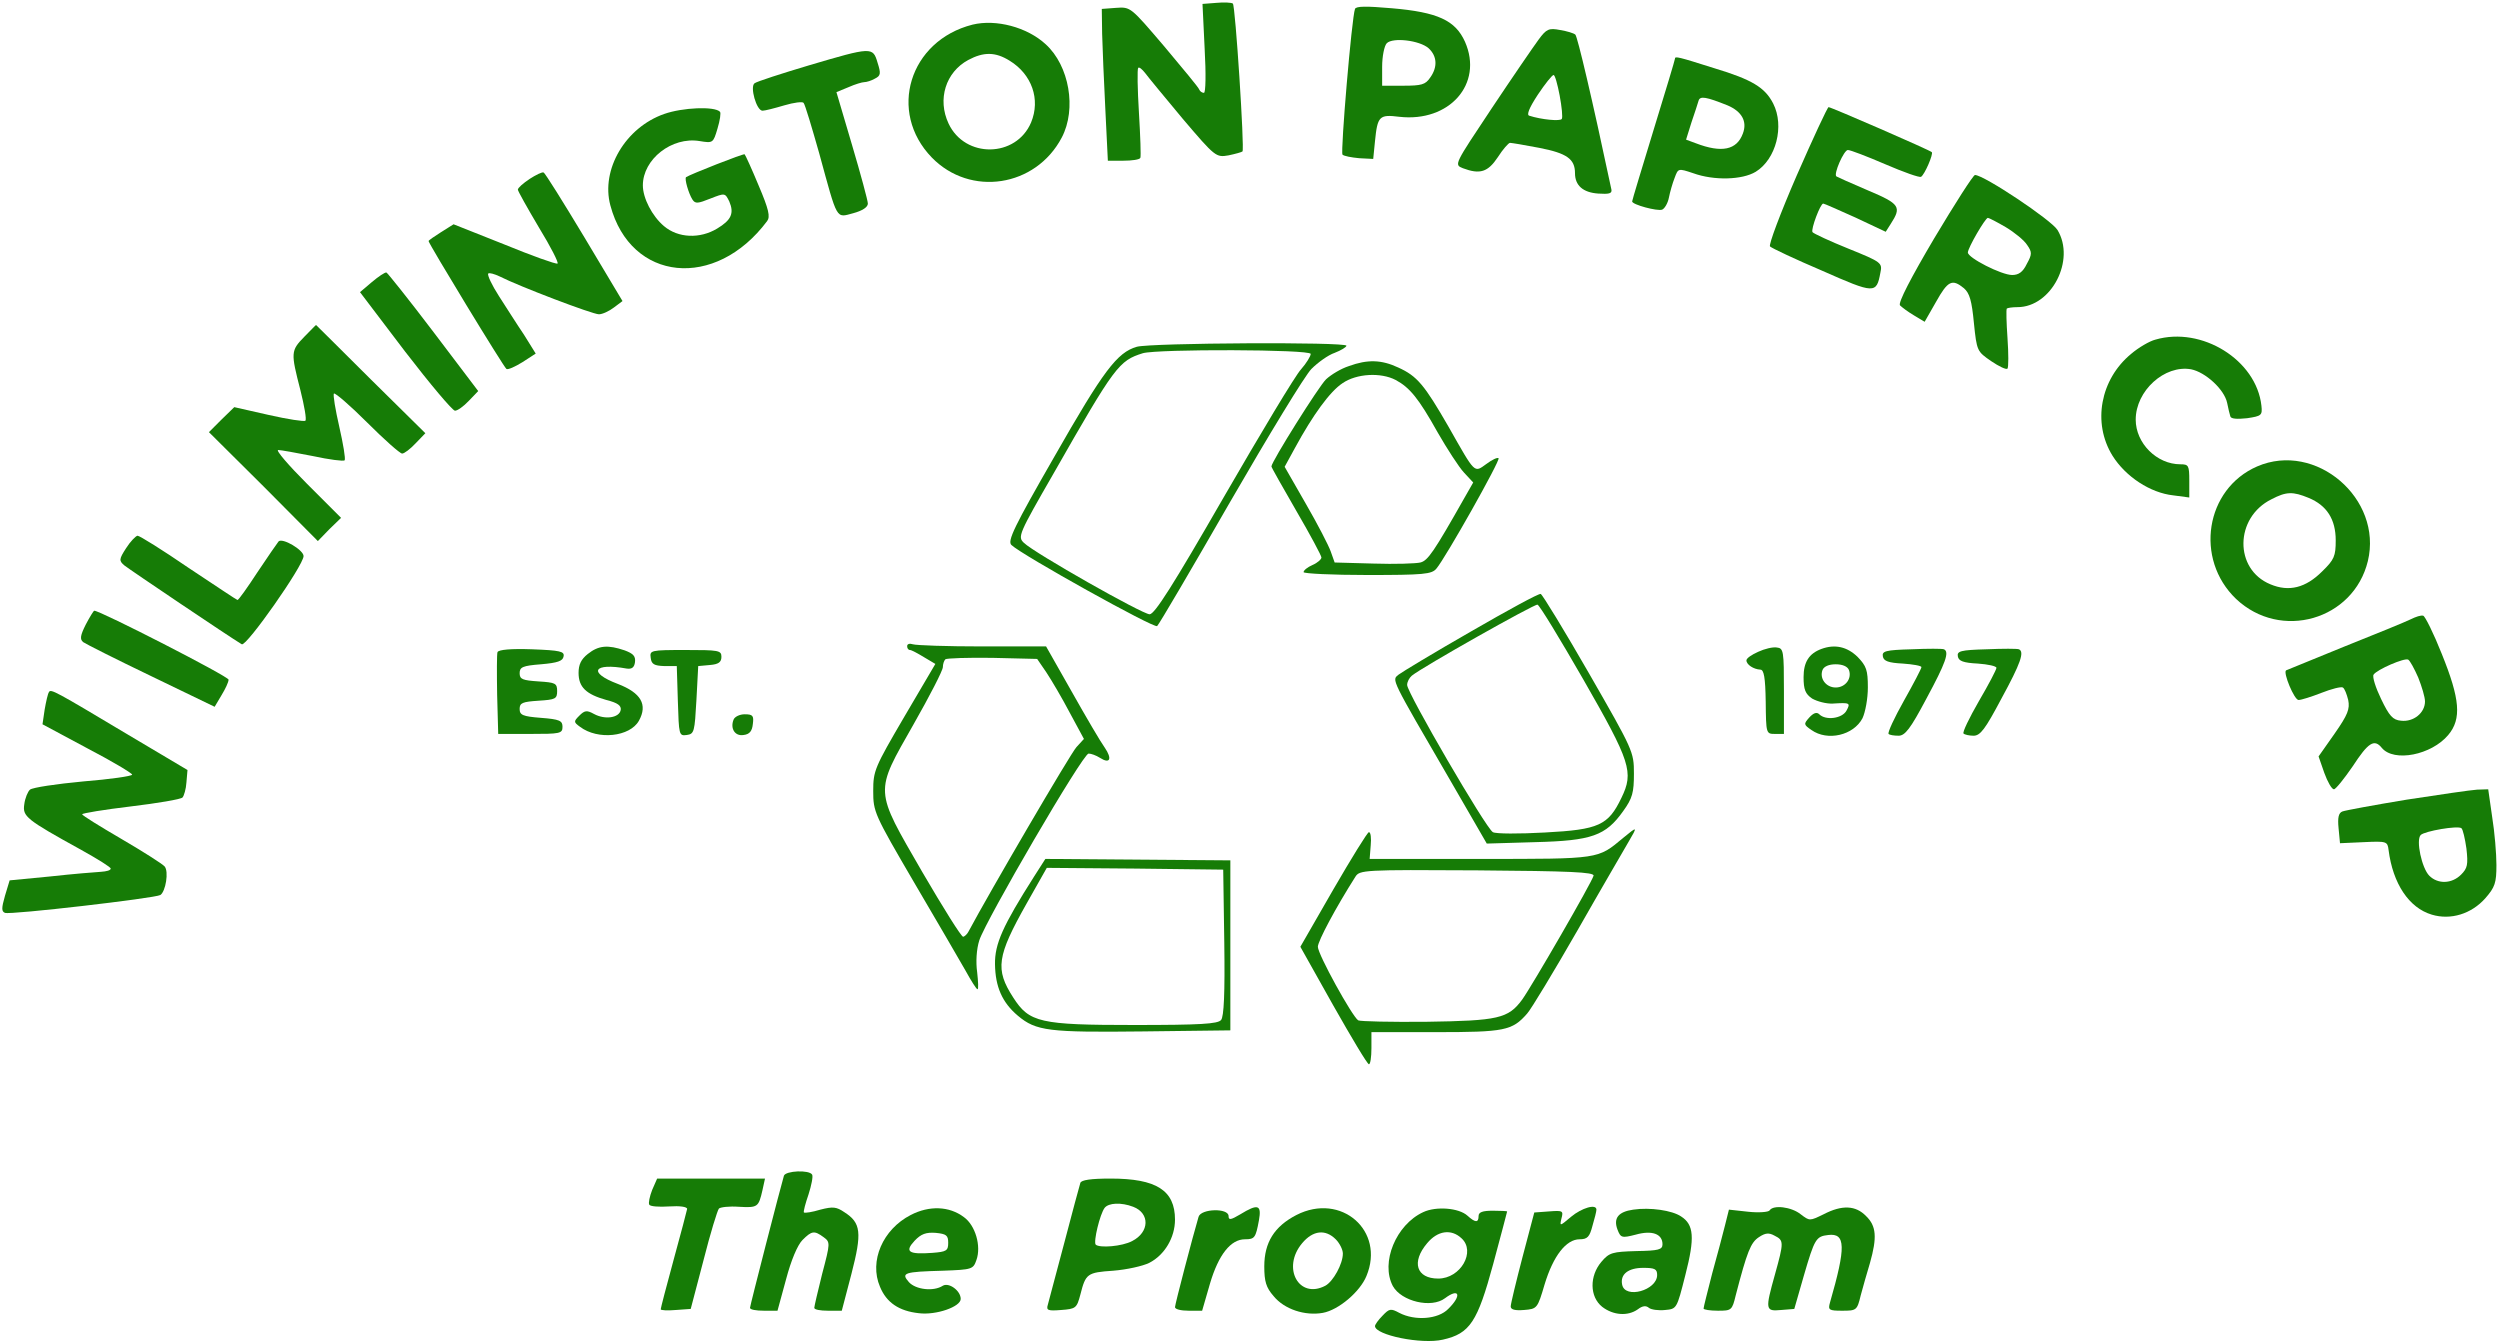  <svg version="1.0" xmlns="http://www.w3.org/2000/svg" class="changeColor" width="700pt" height="376pt" viewBox="0 0 700 376" preserveAspectRatio="xMidYMid meet">
<g transform="translate(0,376) scale(0.1,-0.1)" fill="#167C06" stroke="none">
<path d="M3406 3752 l-39 -3 6 -125 c4 -71 3 -124 -2 -124 -5 0 -11 4 -13 9
-1 5 -46 59 -98 121 -94 110 -94 111 -135 108 l-40 -3 1 -70 c1 -38 5 -134 9
-212 l7 -143 43 0 c24 0 46 3 48 8 2 4 0 61 -4 127 -4 66 -5 122 -2 125 3 3
11 -4 19 -14 8 -11 56 -69 106 -129 91 -107 93 -108 128 -102 19 4 37 9 39 11
6 6 -20 409 -27 414 -4 3 -25 4 -46 2z"></path>
<path d="M3794 3735 c-9 -23 -41 -400 -35 -408 4 -4 25 -8 47 -10 l39 -2 5 50
c7 70 12 75 68 68 140 -16 236 92 184 210 -27 60 -76 83 -206 94 -70 6 -99 6
-102 -2z m206 -110 c24 -22 26 -53 4 -83 -13 -19 -24 -22 -75 -22 l-59 0 0 53
c0 29 6 59 13 66 17 17 92 8 117 -14z"></path>
<path d="M2723 3691 c-177 -45 -238 -244 -114 -372 108 -111 291 -83 364 56
42 80 21 201 -45 261 -52 48 -139 71 -205 55z m104 -101 c62 -38 87 -108 60
-173 -42 -99 -185 -101 -231 -3 -32 68 -8 144 55 178 43 23 76 23 116 -2z"></path>
<path d="M4308 3649 c-14 -19 -73 -105 -131 -192 -105 -158 -106 -158 -81
-168 48 -18 70 -11 98 31 14 22 30 40 34 40 4 0 41 -6 82 -14 77 -15 100 -31
100 -71 0 -34 22 -54 65 -57 30 -2 39 0 37 11 -54 255 -95 428 -101 434 -4 4
-24 10 -43 13 -31 6 -38 3 -60 -27z m59 -156 c6 -32 9 -62 6 -66 -4 -7 -57 -2
-91 9 -8 2 -1 21 24 59 20 30 40 55 44 55 4 0 11 -26 17 -57z"></path>
<path d="M2265 3577 c-77 -23 -145 -45 -152 -50 -14 -9 5 -77 22 -77 7 0 34 7
61 15 27 8 51 11 54 7 4 -4 23 -68 44 -142 52 -190 46 -180 95 -167 26 7 41
17 41 27 0 8 -20 82 -44 163 l-44 149 34 14 c18 8 38 14 44 14 6 0 20 4 30 10
16 8 17 14 7 45 -13 44 -16 44 -192 -8z"></path>
<path d="M4690 3596 c0 -3 -27 -93 -60 -200 -33 -108 -60 -197 -60 -200 0 -9
71 -28 84 -23 7 3 16 18 19 34 3 15 10 40 16 55 10 27 10 27 52 13 58 -21 137
-19 175 4 57 35 81 128 49 191 -23 45 -59 67 -165 99 -101 32 -110 34 -110 27z
m147 -131 c40 -17 56 -45 43 -79 -17 -46 -59 -55 -132 -27 l-27 10 15 48 c9
26 18 54 20 61 4 14 21 11 81 -13z"></path>
<path d="M1860 3441 c-109 -38 -178 -156 -151 -256 57 -214 294 -238 439 -44
9 12 5 32 -24 100 -19 46 -37 85 -39 87 -2 3 -152 -56 -164 -64 -5 -4 7 -46
18 -63 8 -12 15 -11 50 3 41 16 41 16 53 -8 14 -33 6 -52 -34 -76 -48 -29
-109 -27 -149 7 -33 28 -59 78 -59 114 0 73 81 137 159 124 37 -6 38 -6 50 35
7 23 10 44 7 47 -15 16 -105 12 -156 -6z"></path>
<path d="M5031 3269 c-46 -106 -79 -194 -75 -199 5 -5 71 -36 146 -68 147 -65
152 -65 163 -6 6 28 4 30 -90 68 -52 21 -97 42 -100 46 -5 8 22 80 30 80 3 0
43 -18 90 -39 l85 -40 14 22 c31 48 26 56 -64 94 -47 20 -87 38 -88 39 -9 6
21 74 32 74 7 0 54 -18 105 -40 51 -22 96 -38 100 -35 10 6 35 64 30 69 -6 6
-282 126 -289 126 -3 0 -43 -86 -89 -191z"></path>
<path d="M1483 3259 c-18 -12 -33 -25 -33 -30 0 -4 27 -52 59 -106 33 -54 56
-99 52 -101 -5 -2 -72 22 -150 54 l-141 56 -35 -22 c-19 -12 -35 -23 -35 -25
0 -7 211 -354 218 -358 4 -3 24 6 45 19 l37 24 -33 53 c-19 28 -50 77 -70 108
-20 31 -33 59 -30 63 3 3 17 -1 32 -8 55 -28 260 -106 278 -106 10 0 29 9 42
19 l24 18 -107 179 c-59 98 -110 180 -114 181 -4 2 -22 -7 -39 -18z"></path>
<path d="M5416 3093 c-65 -110 -102 -181 -96 -188 5 -5 22 -18 39 -28 l30 -18
32 56 c33 59 45 65 78 38 16 -14 22 -35 28 -98 8 -78 9 -79 48 -106 22 -15 43
-25 46 -21 3 4 3 42 0 85 -3 43 -4 80 -2 83 2 2 16 4 30 4 95 0 163 132 112
216 -17 28 -206 154 -231 154 -5 0 -56 -80 -114 -177z m200 31 c25 -15 52 -37
60 -50 14 -20 14 -26 -1 -53 -11 -23 -23 -31 -41 -31 -30 0 -124 48 -124 63 0
13 49 97 56 97 3 0 26 -12 50 -26z"></path>
<path d="M1041 2970 l-33 -28 126 -166 c70 -91 133 -166 140 -166 7 0 24 12
39 28 l26 27 -125 165 c-69 91 -129 166 -132 167 -4 1 -22 -11 -41 -27z"></path>
<path d="M852 2817 c-38 -39 -38 -44 -11 -149 11 -44 18 -83 14 -86 -3 -3 -49
4 -102 16 l-97 22 -36 -35 -35 -35 153 -152 152 -153 32 33 33 32 -95 95 c-52
52 -89 95 -81 95 7 0 51 -8 97 -17 46 -10 86 -15 89 -12 3 4 -4 46 -15 94 -11
48 -18 90 -15 93 3 3 45 -33 93 -81 48 -48 92 -87 98 -87 6 0 23 13 37 28 l28
29 -153 151 c-84 84 -153 152 -153 152 -1 0 -15 -15 -33 -33z"></path>
<path d="M6035 2809 c-16 -4 -47 -22 -68 -40 -86 -71 -109 -193 -52 -285 37
-59 106 -104 170 -111 l45 -6 0 47 c0 43 -2 46 -25 46 -66 0 -125 59 -125 125
0 81 81 154 155 141 40 -8 93 -56 101 -94 3 -15 7 -32 9 -38 2 -7 19 -8 47 -5
40 6 43 8 40 35 -14 128 -167 223 -297 185z"></path>
<path d="M3183 2789 c-55 -16 -93 -66 -231 -308 -112 -195 -132 -236 -120
-247 29 -28 401 -235 408 -227 5 4 97 161 204 347 108 187 210 355 228 373 18
18 47 39 65 45 18 7 33 16 33 20 0 11 -548 8 -587 -3z m487 -20 c0 -6 -12 -26
-27 -43 -16 -17 -113 -179 -217 -359 -141 -245 -193 -327 -207 -327 -20 0
-322 171 -352 200 -18 17 -15 24 84 196 171 300 182 314 249 335 42 12 470 11
470 -2z"></path>
<path d="M3777 2735 c-22 -7 -50 -24 -64 -37 -20 -19 -153 -231 -153 -244 0
-3 32 -59 70 -125 39 -67 70 -125 70 -130 0 -5 -11 -15 -25 -21 -14 -6 -25
-15 -25 -20 0 -4 80 -8 178 -8 158 0 181 2 194 18 25 29 180 304 174 309 -3 3
-18 -4 -34 -16 -35 -25 -30 -30 -106 104 -68 118 -88 142 -141 166 -47 22 -86
23 -138 4z m131 -39 c39 -21 64 -51 117 -146 27 -47 60 -98 74 -113 l26 -28
-24 -42 c-86 -152 -103 -177 -124 -182 -12 -3 -71 -5 -131 -3 l-109 3 -11 31
c-6 17 -37 77 -70 134 l-59 103 29 53 c50 92 98 158 133 181 39 27 107 31 149
9z"></path>
<path d="M6320 2454 c-145 -63 -176 -259 -59 -371 125 -118 329 -59 369 106
42 175 -146 336 -310 265z m144 -88 c51 -21 76 -60 76 -119 0 -44 -4 -54 -38
-87 -46 -46 -93 -58 -145 -36 -102 42 -100 187 3 238 42 22 60 22 104 4z"></path>
<path d="M353 2225 c-20 -31 -20 -35 -5 -48 15 -12 294 -200 329 -221 13 -7
173 221 173 247 0 17 -59 52 -70 41 -4 -5 -31 -44 -59 -86 -28 -43 -53 -78
-56 -78 -2 0 -63 41 -137 90 -73 50 -137 90 -143 90 -5 -1 -20 -16 -32 -35z"></path>
<path d="M4119 1992 c-103 -59 -194 -114 -203 -121 -19 -16 -25 -4 147 -300
l100 -173 136 4 c158 4 197 18 246 87 26 36 30 52 30 105 0 61 -2 65 -126 281
-69 120 -130 220 -135 222 -5 2 -93 -46 -195 -105z m314 -134 c133 -232 142
-260 107 -332 -37 -77 -63 -89 -214 -97 -72 -4 -138 -4 -146 1 -19 10 -240
390 -240 412 0 9 6 20 13 26 29 24 343 201 352 199 6 -2 63 -96 128 -209z"></path>
<path d="M240 2011 c-15 -30 -17 -41 -7 -49 7 -5 92 -48 190 -95 l178 -86 19
32 c11 18 20 37 20 44 0 9 -359 193 -376 193 -2 0 -13 -18 -24 -39z"></path>
<path d="M6750 2026 c-14 -7 -97 -41 -185 -76 -88 -36 -162 -66 -164 -67 -9
-6 23 -83 35 -83 7 0 36 9 64 20 28 11 55 18 60 15 5 -3 11 -19 15 -35 5 -25
-1 -41 -38 -94 l-45 -64 16 -46 c9 -25 21 -46 27 -46 5 0 29 30 53 65 43 66
60 77 81 51 34 -41 139 -20 186 36 38 45 33 101 -18 227 -23 58 -47 106 -52
107 -6 2 -21 -3 -35 -10z m21 -163 c10 -25 19 -55 19 -67 0 -32 -32 -58 -67
-54 -23 2 -33 13 -56 61 -15 31 -25 62 -21 68 9 14 87 48 97 42 5 -3 17 -25
28 -50z"></path>
<path d="M2540 1951 c0 -6 3 -11 8 -11 4 0 21 -9 39 -20 l32 -19 -87 -148
c-83 -142 -87 -151 -87 -208 0 -58 3 -65 114 -255 63 -107 128 -219 144 -247
16 -29 31 -53 34 -53 3 0 2 21 -1 48 -4 28 -2 64 6 89 18 56 290 523 306 523
7 0 21 -5 32 -12 28 -18 35 -3 13 29 -11 15 -52 85 -92 156 l-72 127 -179 0
c-98 0 -185 3 -194 6 -9 3 -16 1 -16 -5z m390 -74 c14 -21 44 -72 65 -112 l40
-74 -21 -23 c-16 -17 -245 -409 -302 -516 -4 -8 -11 -14 -15 -15 -5 -1 -56 81
-115 182 -135 234 -134 219 -24 413 45 79 82 151 82 160 0 8 3 18 7 22 4 3 63
5 132 4 l125 -3 26 -38z"></path>
<path d="M1393 1934 c-2 -5 -2 -59 -1 -120 l3 -109 90 0 c83 0 90 1 90 20 0
17 -8 21 -60 25 -52 4 -60 8 -60 25 0 17 8 20 53 23 47 3 52 5 52 27 0 22 -5
24 -52 27 -45 3 -53 6 -53 23 0 17 8 21 60 25 46 4 61 9 63 22 3 14 -9 17 -89
20 -58 2 -93 -1 -96 -8z"></path>
<path d="M1646 1929 c-19 -15 -26 -30 -26 -53 0 -40 21 -60 78 -76 32 -8 42
-16 40 -28 -4 -22 -44 -28 -75 -11 -20 11 -26 10 -41 -5 -16 -16 -16 -18 2
-31 50 -38 140 -28 165 17 25 45 6 78 -59 103 -85 32 -69 60 25 43 14 -2 21 3
23 18 2 17 -5 24 -29 33 -47 16 -73 14 -103 -10z"></path>
<path d="M4923 1935 c-18 -8 -33 -18 -33 -24 0 -12 20 -25 39 -26 10 0 14 -22
15 -90 1 -89 1 -90 26 -90 l25 0 0 120 c0 113 -1 120 -20 122 -11 2 -35 -4
-52 -12z"></path>
<path d="M5100 1943 c-35 -13 -50 -37 -50 -79 0 -35 5 -47 24 -60 14 -8 40
-15 58 -14 48 3 50 2 38 -20 -12 -22 -58 -28 -76 -10 -7 7 -16 4 -28 -9 -16
-18 -16 -20 6 -35 45 -32 118 -15 143 33 8 17 15 55 15 86 0 49 -4 60 -29 86
-29 28 -63 36 -101 22z m77 -59 c9 -24 -10 -49 -37 -49 -27 0 -46 25 -37 49 4
10 18 16 37 16 19 0 33 -6 37 -16z"></path>
<path d="M5352 1942 c-72 -2 -83 -5 -80 -20 2 -13 16 -18 56 -20 28 -2 52 -6
52 -10 0 -4 -22 -46 -49 -94 -27 -48 -46 -89 -43 -93 3 -3 15 -5 28 -5 18 0
33 19 78 104 54 100 65 131 49 138 -5 2 -45 2 -91 0z"></path>
<path d="M5562 1942 c-72 -2 -83 -5 -80 -20 2 -13 16 -18 56 -20 28 -2 52 -7
52 -12 0 -5 -22 -47 -49 -93 -27 -47 -47 -88 -43 -91 3 -3 16 -6 28 -6 19 0
33 19 78 104 54 99 65 131 49 138 -5 2 -45 2 -91 0z"></path>
<path d="M1822 1918 c2 -18 10 -22 38 -23 l35 0 3 -98 c3 -95 3 -98 25 -95 21
3 22 9 27 98 l5 95 33 3 c24 2 32 8 32 23 0 18 -8 19 -101 19 -98 0 -100 -1
-97 -22z"></path>
<path d="M137 1822 c-3 -4 -8 -26 -12 -49 l-6 -41 125 -67 c69 -36 126 -70
126 -74 0 -4 -62 -13 -137 -19 -75 -7 -142 -17 -149 -23 -6 -5 -14 -24 -16
-41 -5 -34 4 -42 160 -128 45 -25 82 -48 82 -52 0 -5 -12 -8 -27 -9 -16 -1
-79 -6 -142 -13 l-114 -11 -13 -43 c-10 -35 -10 -44 0 -48 15 -6 420 41 435
50 15 10 24 66 12 80 -6 7 -61 42 -121 77 -60 35 -110 66 -110 69 0 3 61 13
136 22 75 9 140 20 145 25 4 4 10 24 11 42 l3 35 -165 98 c-206 123 -218 130
-223 120z"></path>
<path d="M2054 1745 c-10 -25 4 -47 28 -43 17 2 24 11 26 31 3 23 0 27 -23 27
-14 0 -28 -7 -31 -15z"></path>
<path d="M6739 1521 c-91 -15 -172 -30 -180 -33 -11 -4 -14 -17 -11 -47 l4
-42 67 3 c64 3 66 2 69 -22 12 -94 57 -162 121 -181 53 -16 111 2 150 46 27
31 31 43 31 93 0 31 -5 92 -12 135 l-11 77 -31 -1 c-17 -1 -106 -14 -197 -28z
m167 -137 c5 -45 3 -55 -15 -73 -26 -26 -65 -27 -89 -3 -21 21 -38 100 -24
114 11 11 104 27 114 19 4 -3 10 -29 14 -57z"></path>
<path d="M4545 1414 c-72 -60 -63 -59 -400 -59 l-310 0 3 38 c2 20 0 37 -5 37
-4 0 -49 -73 -100 -161 l-92 -160 92 -164 c51 -90 95 -164 100 -165 4 0 7 20
7 45 l0 45 180 0 c193 0 214 4 256 52 11 12 75 118 141 233 66 116 131 227
143 248 26 44 25 44 -15 11z m-83 -106 c-5 -19 -172 -308 -200 -347 -39 -53
-67 -59 -268 -62 -99 -1 -185 1 -191 4 -17 11 -113 185 -113 206 0 16 51 111
105 196 12 19 22 20 341 18 261 -2 328 -5 326 -15z"></path>
<path d="M2895 1305 c-87 -137 -110 -188 -109 -245 1 -63 20 -107 64 -144 51
-43 87 -47 350 -44 l245 3 0 238 0 238 -259 2 -259 2 -32 -50z m533 -184 c2
-142 -1 -208 -9 -217 -9 -11 -58 -14 -243 -14 -265 0 -294 7 -339 77 -51 79
-46 115 38 264 l56 99 247 -2 247 -3 3 -204z"></path>
<path d="M2195 468 c-9 -30 -95 -364 -95 -370 0 -5 17 -8 39 -8 l38 0 24 88
c14 53 32 96 46 110 26 26 33 27 59 8 19 -14 19 -16 -4 -103 -12 -48 -22 -91
-22 -95 0 -5 17 -8 38 -8 l39 0 27 103 c30 116 27 143 -20 173 -22 15 -32 16
-67 7 -23 -7 -43 -10 -46 -8 -2 2 4 25 13 51 8 25 13 50 10 55 -8 14 -74 11
-79 -3z"></path>
<path d="M1826 428 c-7 -18 -11 -37 -8 -41 2 -5 27 -7 56 -5 30 2 50 -1 50 -7
-1 -6 -18 -70 -38 -143 -20 -73 -36 -135 -36 -138 0 -3 19 -4 42 -2 l42 3 36
137 c19 75 39 140 43 144 4 4 29 7 56 5 53 -3 55 -1 66 47 l7 32 -151 0 -151
0 -14 -32z"></path>
<path d="M3025 448 c-2 -7 -23 -83 -45 -168 -23 -85 -43 -163 -46 -173 -5 -16
0 -18 37 -15 41 3 44 5 54 43 15 59 19 62 92 67 38 3 83 13 101 22 43 22 72
71 72 121 0 82 -52 115 -180 115 -56 0 -82 -4 -85 -12z m148 -67 c47 -18 46
-71 -3 -96 -28 -15 -91 -20 -102 -10 -7 8 12 86 25 103 11 14 46 16 80 3z"></path>
<path d="M2550 358 c-78 -40 -117 -129 -86 -201 18 -44 53 -68 109 -74 48 -6
117 18 117 40 0 23 -33 47 -50 37 -26 -17 -76 -11 -95 10 -23 26 -14 29 95 32
82 3 85 4 94 30 14 39 -3 97 -35 120 -41 31 -97 33 -149 6z m105 -78 c0 -22
-5 -25 -44 -28 -67 -5 -79 3 -50 34 18 19 32 24 59 22 30 -3 35 -7 35 -28z"></path>
<path d="M3473 360 c-27 -16 -33 -17 -33 -5 0 23 -77 21 -84 -2 -16 -54 -66
-245 -66 -253 0 -6 17 -10 38 -10 l38 0 22 76 c24 81 58 124 98 124 27 0 30 4
39 53 8 44 -3 47 -52 17z"></path>
<path d="M3630 358 c-62 -32 -90 -77 -90 -144 0 -42 5 -59 26 -83 30 -37 88
-56 138 -47 44 8 104 59 122 103 53 127 -71 235 -196 171z m110 -68 c11 -11
20 -29 20 -40 0 -29 -27 -78 -49 -90 -74 -39 -123 50 -65 119 30 36 65 40 94
11z"></path>
<path d="M3985 366 c-76 -35 -120 -141 -85 -207 24 -43 108 -63 146 -34 40 30
48 8 9 -30 -28 -29 -93 -34 -137 -11 -24 13 -28 12 -47 -8 -12 -12 -21 -25
-21 -29 0 -25 130 -52 190 -38 76 17 97 50 141 212 21 79 39 145 39 147 0 1
-18 2 -40 2 -29 0 -40 -4 -40 -15 0 -19 -9 -19 -31 1 -24 22 -88 27 -124 10z
m107 -73 c41 -37 -2 -113 -65 -113 -61 0 -76 46 -31 99 29 35 67 41 96 14z"></path>
<path d="M4399 353 c-32 -27 -32 -27 -27 -5 6 22 4 23 -35 20 l-41 -3 -33
-125 c-18 -69 -33 -131 -33 -138 0 -9 12 -12 37 -10 37 3 38 4 58 72 24 79 60
126 98 126 22 0 28 7 36 38 6 20 11 40 11 45 0 17 -41 5 -71 -20z"></path>
<path d="M4573 373 c-42 -6 -56 -24 -44 -56 9 -23 12 -24 51 -14 46 13 75 2
75 -27 0 -15 -11 -18 -73 -19 -67 -2 -76 -4 -98 -30 -34 -40 -33 -98 2 -126
31 -24 72 -27 100 -7 13 10 23 11 31 4 6 -5 27 -8 45 -6 33 3 33 3 57 98 27
105 24 141 -12 164 -25 17 -87 26 -134 19z m67 -183 c0 -43 -90 -68 -98 -27
-6 29 17 47 59 47 32 0 39 -3 39 -20z"></path>
<path d="M4955 371 c-3 -5 -30 -7 -59 -4 l-55 6 -11 -44 c-6 -24 -22 -85 -36
-135 -13 -51 -24 -94 -24 -98 0 -3 18 -6 40 -6 38 0 40 1 50 43 32 123 42 148
65 163 18 12 28 13 44 4 26 -13 26 -18 1 -108 -28 -100 -27 -104 17 -100 l37
3 27 94 c30 103 34 109 68 113 49 6 50 -33 5 -189 -6 -21 -3 -23 34 -23 40 0
42 1 52 43 6 23 18 64 26 91 20 71 18 103 -11 131 -29 30 -67 32 -119 5 -39
-19 -39 -19 -64 0 -26 21 -77 27 -87 11z"></path>
</g>
</svg>